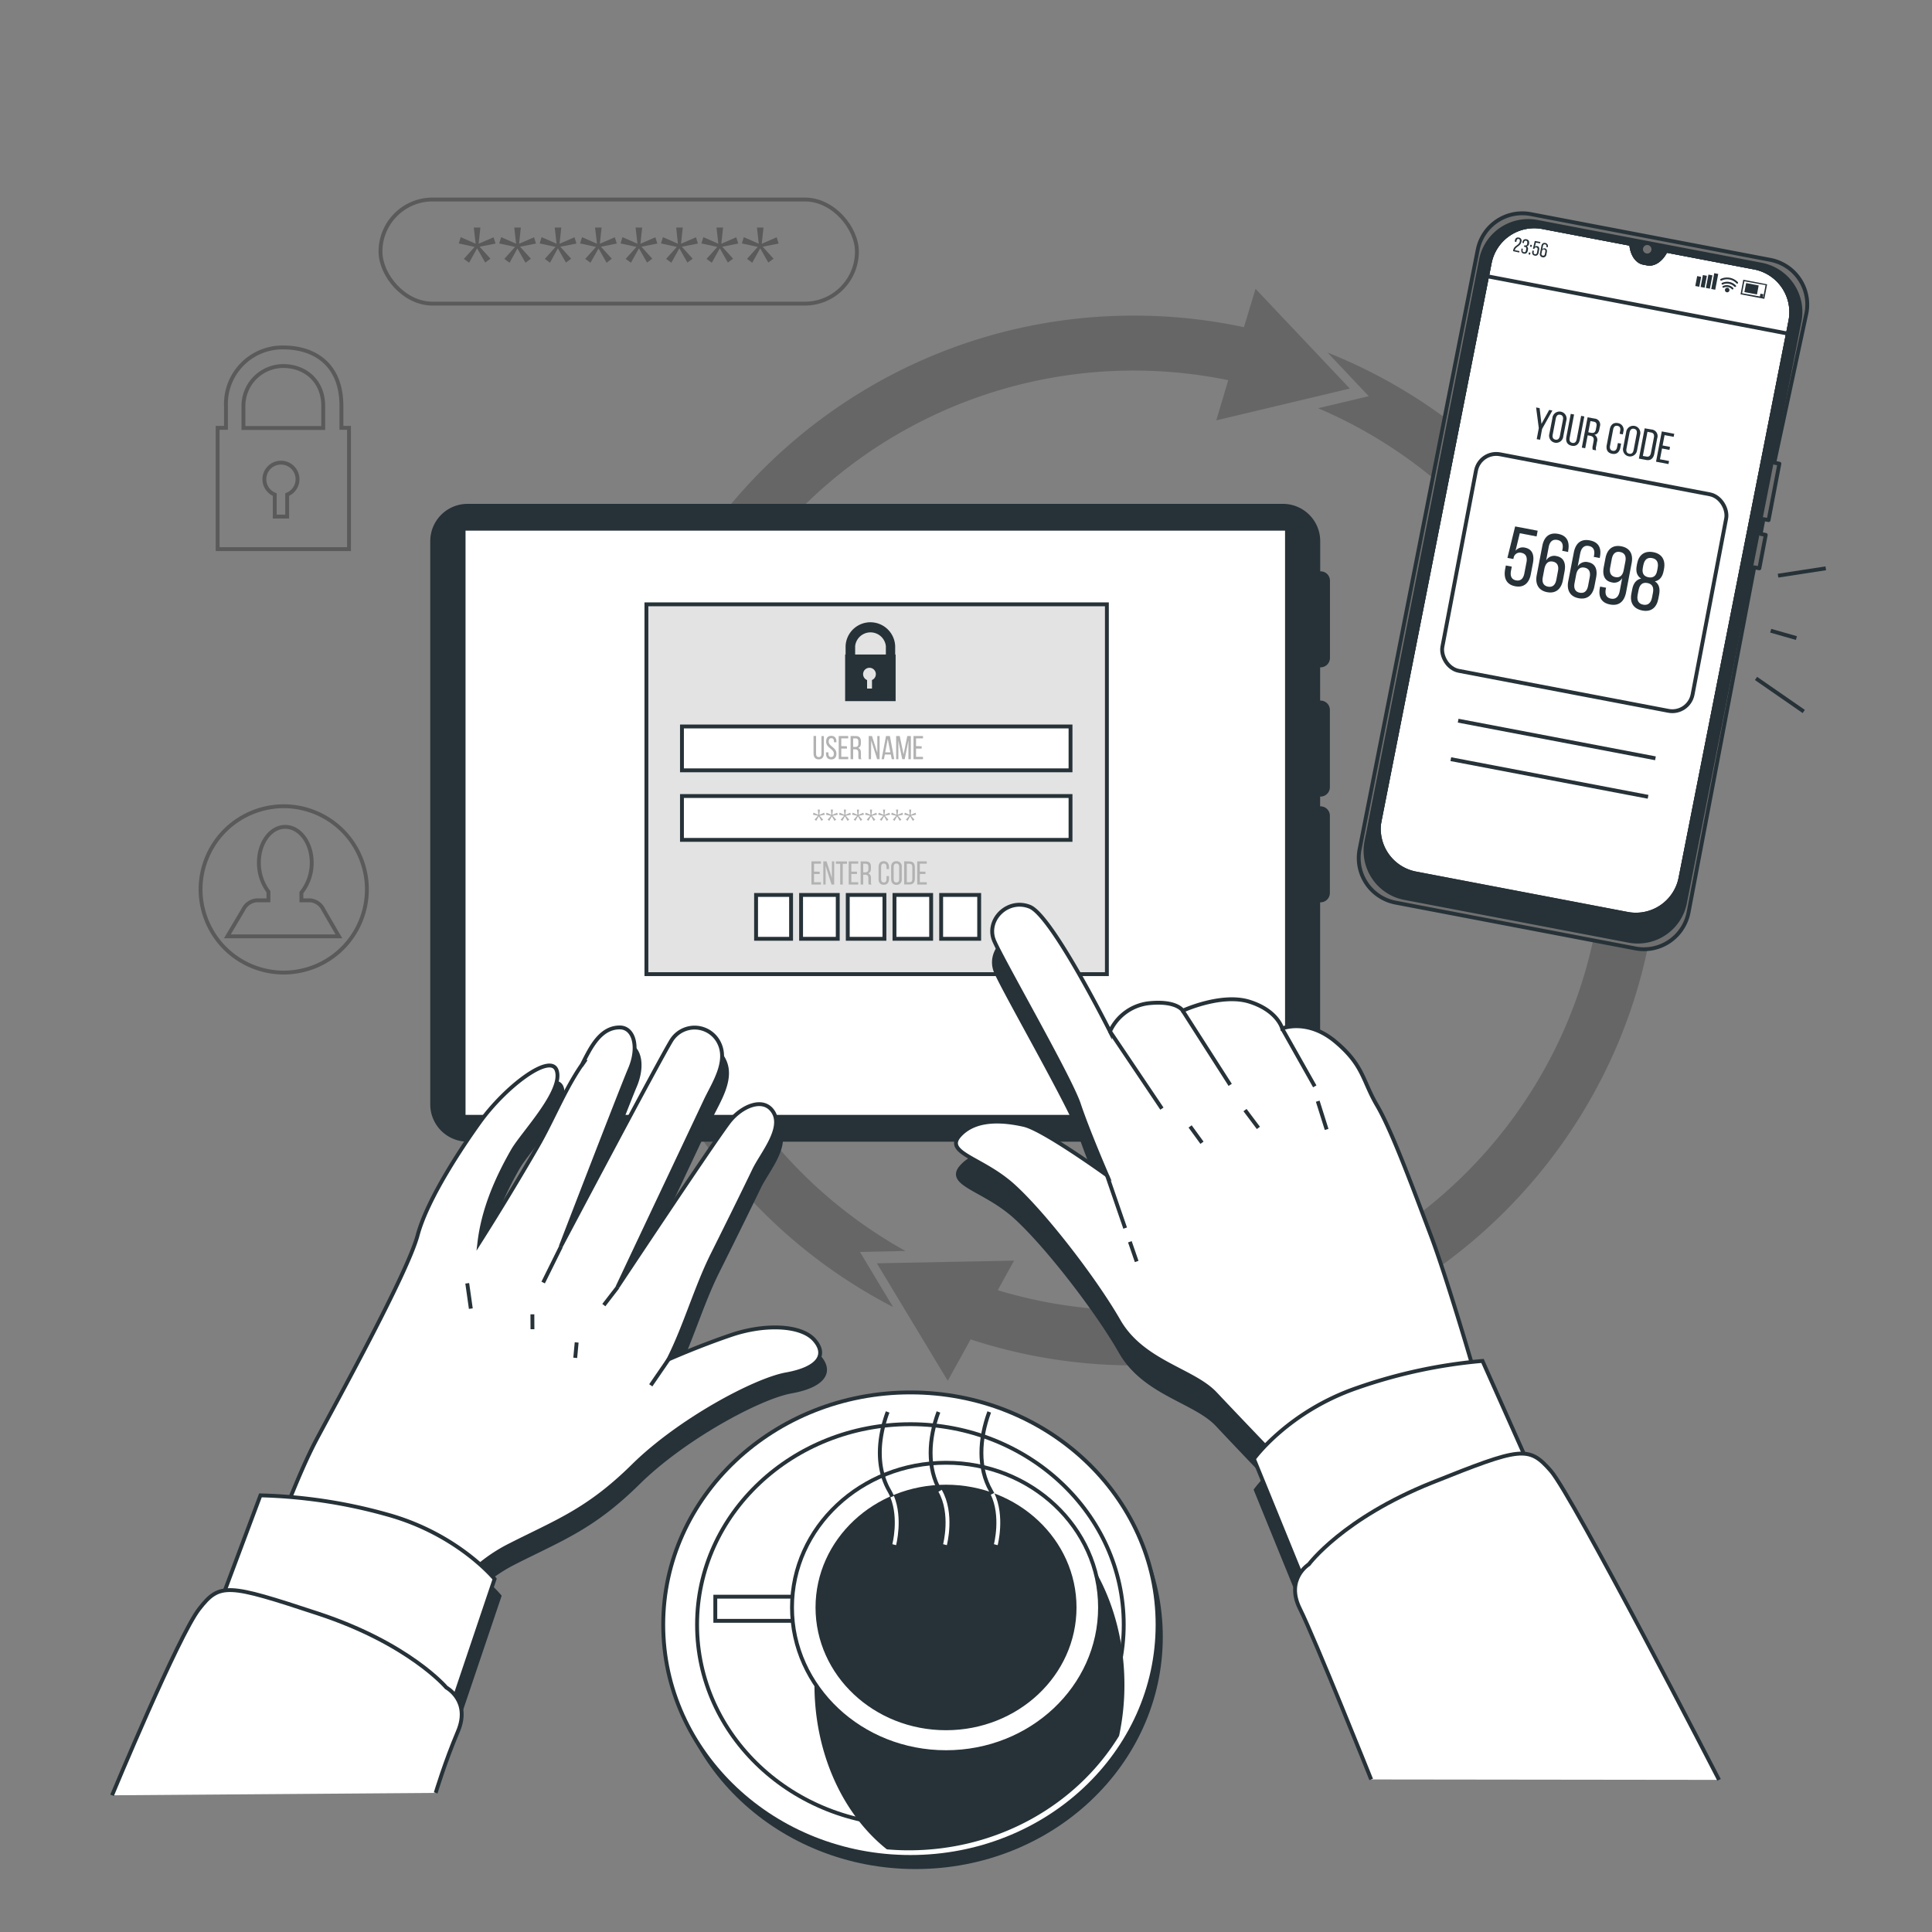 <svg xmlns="http://www.w3.org/2000/svg" viewBox="0 0 500 500"><rect x="0" y="0" width="500" height="500" fill="#808080" stroke="none"/><g id="freepik--Graphics--inject-61"><path d="M88.36,110.73v-5.67c0-11.18-7.44-15.14-15-15.14a14.63,14.63,0,0,0-14.88,15.14v5.67H56.32v31.38h34V110.73ZM74.32,128v5.69H71.1V128a4.29,4.29,0,1,1,3.22,0Zm9.33-17.24H63v-5.67A10.34,10.34,0,0,1,73.31,94.73c5.7,0,10.34,3.9,10.34,10.33Z" style="fill:none;stroke:#000;stroke-miterlimit:10;opacity:0.3"></path><rect x="98.47" y="51.63" width="123.3" height="26.95" rx="13.48" style="fill:none;stroke:#000;stroke-miterlimit:10;opacity:0.3"></rect><g style="opacity:0.3"><path d="M124.11,63.85l2.81,3.1-1.35,1-2.1-3.69L121.4,68l-1.35-1,2.79-3.1L118.73,63l.5-1.62,3.87,1.7-.48-4.19h1.7l-.45,4.19,3.87-1.67.5,1.62Z"></path><path d="M134.58,63.85l2.81,3.1L136,68l-2.09-3.69L131.87,68l-1.35-1,2.78-3.1L129.19,63l.51-1.62,3.87,1.7-.48-4.19h1.7l-.45,4.19,3.87-1.67.5,1.62Z"></path><path d="M145,63.85l2.81,3.1-1.35,1-2.09-3.69L142.34,68,141,67l2.78-3.1L139.66,63l.51-1.62,3.87,1.7-.48-4.19h1.7l-.45,4.19,3.87-1.67.5,1.62Z"></path><path d="M155.51,63.85l2.81,3.1L157,68l-2.1-3.69L152.81,68l-1.35-1,2.78-3.1L150.13,63l.5-1.62,3.87,1.7L154,58.89h1.69l-.45,4.19,3.87-1.67.51,1.62Z"></path><path d="M166,63.85l2.81,3.1-1.35,1-2.1-3.69L163.28,68l-1.36-1,2.79-3.1L160.6,63l.5-1.62,3.87,1.7-.48-4.19h1.7l-.45,4.19,3.87-1.67.5,1.62Z"></path><path d="M176.45,63.85l2.81,3.1-1.36,1-2.09-3.69L173.74,68l-1.35-1,2.78-3.1L171.06,63l.51-1.62,3.87,1.7L175,58.89h1.7l-.45,4.19,3.87-1.67.5,1.62Z"></path><path d="M186.91,63.85l2.81,3.1-1.35,1-2.09-3.69L184.21,68l-1.35-1,2.78-3.1L181.53,63l.51-1.62,3.87,1.7-.48-4.19h1.7l-.45,4.19,3.87-1.67.5,1.62Z"></path><path d="M197.38,63.85l2.81,3.1-1.35,1-2.1-3.69L194.68,68l-1.35-1,2.78-3.1L192,63l.5-1.62,3.87,1.7-.47-4.19h1.69l-.45,4.19L201,61.41l.51,1.62Z"></path></g><path d="M83.71,235.44A4.2,4.2,0,0,0,80.27,233H78v-2a12.32,12.32,0,0,0,2.67-7.77c0-5.1-3.07-9.24-6.86-9.24S67,218.13,67,223.23a12.48,12.48,0,0,0,2.47,7.55V233h-3a4.28,4.28,0,0,0-3.52,2.41l-4.11,6.92H87.71Z" style="fill:none;stroke:#000;stroke-miterlimit:10;opacity:0.3"></path><circle cx="73.43" cy="230.18" r="21.52" transform="translate(-167.33 209.93) rotate(-67.5)" style="fill:none;stroke:#000;stroke-miterlimit:10;opacity:0.3"></circle></g><g id="freepik--Arrows--inject-61"><g style="opacity:0.2"><path d="M234.33,323.75A121.58,121.58,0,0,1,317.87,98.39l-3.1,10.4,34.56-8.23-24.4-25.81-3,9.93a135.45,135.45,0,0,0-28.53-3c-74.91,0-135.86,60.94-135.86,135.85a136,136,0,0,0,73.58,120.72L222.55,324Z"></path><path d="M343.56,91.24l10.67,11.29-13.1,3.12A121.6,121.6,0,0,1,258.22,333.9l4.22-7.65-35.51.69,18.35,30.41,5.92-10.72a135.32,135.32,0,0,0,42.23,6.73c74.91,0,135.86-60.94,135.86-135.86A136.08,136.08,0,0,0,343.56,91.24Z"></path></g></g><g id="freepik--device-2--inject-61"><path d="M454,69.23l-22.9-4.37,0,.08c-1.14,2.31-3,3.59-4.73,3.26l-1-.19c-1.73-.32-3-2.21-3.2-4.78v-.08l-22.9-4.37a11.74,11.74,0,0,0-13.75,9.34L355.8,218.83a6.75,6.75,0,0,0,5.37,7.89l64.61,12.33a6.74,6.74,0,0,0,7.89-5.36L463.37,83A11.75,11.75,0,0,0,454,69.23Z" style="fill:#FFFFFF;stroke:#263238;stroke-linecap:round;stroke-linejoin:round"></path><path d="M462.73,86.34l.64-3.36A11.75,11.75,0,0,0,454,69.23l-22.9-4.37,0,.08c-1.14,2.31-3,3.59-4.73,3.26l-1-.19c-1.73-.32-3-2.21-3.2-4.78v-.08l-22.9-4.37a11.74,11.74,0,0,0-13.75,9.34l-.65,3.37Z" style="fill:#fff;stroke:#263238;stroke-linecap:round;stroke-linejoin:round"></path><path d="M457.71,134.6,460.5,120l-1.32-.25L467.51,81a11.77,11.77,0,0,0-9.35-13.75l-62-11.84a11.76,11.76,0,0,0-13.75,9.35L351.85,219.85a11.74,11.74,0,0,0,9.34,13.75l62,11.84A11.76,11.76,0,0,0,437,236.1l17-89.28,1.32.26,1.65-8.65-1.32-.25.73-3.83Zm-22.79,92.56a11.77,11.77,0,0,1-13.76,9.34l-54.77-10.45a11.76,11.76,0,0,1-9.34-13.75L385.51,68.12a11.74,11.74,0,0,1,13.75-9.34l22.9,4.37v.08c.22,2.57,1.47,4.46,3.2,4.78l1,.19c1.72.33,3.59-1,4.73-3.26l0-.08L454,69.23A11.75,11.75,0,0,1,463.37,83Z" style="fill:#707070;stroke:#263238;stroke-linecap:round;stroke-linejoin:round"></path><path d="M455.83,68.49l-58-11.07a12.46,12.46,0,0,0-14.57,9.9L353.62,217.83a12.45,12.45,0,0,0,9.9,14.57l58,11.06a12.45,12.45,0,0,0,14.57-9.9L465.73,83.05A12.45,12.45,0,0,0,455.83,68.49ZM434.92,227.16a11.77,11.77,0,0,1-13.76,9.34l-54.77-10.45a11.76,11.76,0,0,1-9.34-13.75L385.51,68.12a11.74,11.74,0,0,1,13.75-9.34l22.9,4.37v.08c.22,2.57,1.47,4.46,3.2,4.78l1,.19c1.72.33,3.59-1,4.73-3.26l0-.08L454,69.23A11.75,11.75,0,0,1,463.37,83Z" style="fill:#263238;stroke:#263238;stroke-linecap:round;stroke-linejoin:round"></path><path d="M427.38,64.72a1.1,1.1,0,1,0-1.29.87A1.09,1.09,0,0,0,427.38,64.72Z" style="fill:#707070"></path><path d="M393.73,62.6c-.21,1.1-1.52,1.26-1.68,2.09v.06l1.19.23-.07.37L391.57,65l.06-.31c.22-1.17,1.5-1.17,1.69-2.19.07-.37,0-.6-.31-.65s-.47.13-.53.45l-.06.32-.38-.07,0-.3c.11-.55.43-.87,1-.77A.81.81,0,0,1,393.73,62.6Z" style="fill:#263238"></path><path d="M395.72,63v.09a.75.75,0,0,1-.59.66.74.74,0,0,1,.3.84l-.05.28c-.11.56-.44.87-1,.77s-.75-.52-.64-1.08l0-.25.38.07-.06.28c-.06.33,0,.55.33.6s.46-.11.53-.48l.06-.28c.06-.35,0-.55-.36-.62l-.22,0,.07-.36.24,0a.45.45,0,0,0,.53-.42l0-.17c.07-.37,0-.59-.32-.64s-.47.12-.53.45l0,.18-.38-.07,0-.17c.1-.55.43-.86,1-.76S395.83,62.42,395.72,63Z" style="fill:#263238"></path><path d="M396.46,63.4l-.1.51-.39-.08.1-.5Zm-.38,2-.1.51-.39-.08.1-.5Z" style="fill:#263238"></path><path d="M397.22,63.89a.57.57,0,0,1,.59-.2c.47.09.61.47.51,1l-.13.71c-.11.56-.44.87-1,.76s-.74-.51-.64-1.07l.05-.25.38.08-.05.27c-.07.32,0,.55.32.6s.47-.11.53-.44l.13-.71c.07-.32,0-.55-.32-.6a.4.4,0,0,0-.49.31v.08l-.38-.07.48-2,1.44.27-.07.36-1.07-.2Z" style="fill:#263238"></path><path d="M400.57,63.9V64l-.38-.07,0-.09c.06-.33,0-.55-.34-.6s-.48.11-.55.5l-.16.81a.6.6,0,0,1,.67-.27c.46.09.61.46.51,1l-.11.55a.81.81,0,0,1-1,.76.82.82,0,0,1-.66-1.08l.36-1.85c.11-.58.44-.89,1-.78A.8.8,0,0,1,400.57,63.9ZM399.06,65l-.11.54c-.06.33,0,.55.33.61s.47-.11.54-.44l.1-.55c.06-.32,0-.55-.33-.6S399.12,64.69,399.06,65Z" style="fill:#263238"></path><rect x="438.98" y="71.51" width="1.05" height="2.61" transform="translate(21.45 -81.12) rotate(10.81)" style="fill:#263238"></rect><rect x="440.4" y="71.26" width="1.05" height="3.14" transform="translate(21.46 -81.34) rotate(10.8)" style="fill:#263238"></rect><rect x="441.8" y="71.15" width="1.05" height="3.51" transform="translate(21.5 -81.61) rotate(10.8)" style="fill:#263238"></rect><rect x="443.24" y="70.77" width="1.05" height="4.16" transform="translate(21.52 -81.87) rotate(10.8)" style="fill:#263238"></rect><path d="M456.61,77.34l-6.16-1.17.71-3.77,6.17,1.18Zm-5.76-1.45,5.48,1,.59-3.09-5.48-1Z" style="fill:#263238"></path><rect x="451.63" y="73.57" width="3.31" height="2.38" transform="translate(22.05 -83.64) rotate(10.8)" style="fill:#263238"></rect><rect x="456.75" y="75.04" width="0.79" height="0.9" transform="matrix(0.98, 0.19, -0.19, 0.98, 22.24, -84.32)" style="fill:#263238"></rect><path d="M448.34,74.92a.24.24,0,0,1-.11-.06,1.84,1.84,0,0,0-2.11-.43.23.23,0,0,1-.32-.08.23.23,0,0,1,.08-.32,2.27,2.27,0,0,1,2.66.48.23.23,0,0,1,0,.33A.24.24,0,0,1,448.34,74.92Z" style="fill:#263238"></path><path d="M449,74.23a.22.22,0,0,1-.11,0,2.64,2.64,0,0,0-3-.61.23.23,0,1,1-.24-.4,3.12,3.12,0,0,1,3.59.66.23.23,0,0,1,0,.33A.22.22,0,0,1,449,74.23Z" style="fill:#263238"></path><path d="M449.55,73.42a.34.34,0,0,1-.12-.06,3.33,3.33,0,0,0-3.88-.76.24.24,0,0,1-.32-.09.23.23,0,0,1,.08-.32,3.85,3.85,0,0,1,4.43.82.23.23,0,0,1,0,.33A.22.22,0,0,1,449.55,73.42Z" style="fill:#263238"></path><path d="M447.57,75.17a.58.58,0,0,1-.68.47.59.59,0,1,1,.22-1.16A.58.58,0,0,1,447.57,75.17Z" style="fill:#263238"></path><rect x="377.04" y="122.27" width="65.92" height="57.05" rx="5.34" transform="translate(35.53 -74.18) rotate(10.8)" style="fill:#fff;stroke:#263238;stroke-miterlimit:10"></rect><path d="M398.24,110.79l-.7-5.34.91.17.48,4.08,2-3.61.83.15L399.1,111l-.53,2.81-.87-.16Z" style="fill:#263238"></path><path d="M401.76,108.21a1.84,1.84,0,1,1,3.59.69l-.77,4a1.84,1.84,0,1,1-3.59-.69Zm.08,4.26c-.14.72.09,1.19.71,1.31s1-.24,1.15-1l.79-4.14c.13-.71-.08-1.19-.71-1.31s-1,.25-1.15,1Z" style="fill:#263238"></path><path d="M406.23,113.31c-.13.71.06,1.18.7,1.31s1-.26,1.13-1l1.14-6,.82.16-1.14,5.94c-.23,1.19-.93,1.88-2.13,1.64s-1.6-1.12-1.37-2.31l1.13-5.94.86.16Z" style="fill:#263238"></path><path d="M412.63,108.32a1.58,1.58,0,0,1,1.4,2.13l-.12.64c-.17.86-.57,1.34-1.28,1.42a1.5,1.5,0,0,1,.67,1.82l-.23,1.22a2,2,0,0,0,0,1l-.88-.16a2.09,2.09,0,0,1,0-1l.23-1.23c.17-.89-.19-1.25-.92-1.39l-.61-.11-.64,3.34-.88-.16,1.5-7.84ZM411.7,112c.69.13,1.15,0,1.31-.87l.14-.75c.14-.7,0-1.12-.7-1.25l-.85-.16-.55,2.9Z" style="fill:#263238"></path><path d="M420.12,111.72l-.13.7-.83-.16.14-.75c.14-.7-.06-1.18-.7-1.3s-1,.25-1.13,1l-.79,4.14c-.14.71.07,1.19.7,1.31s1-.25,1.13-1l.2-1,.83.15-.19,1c-.23,1.18-.93,1.86-2.14,1.63s-1.61-1.12-1.38-2.31l.77-4c.22-1.18.93-1.86,2.13-1.63A1.73,1.73,0,0,1,420.12,111.72Z" style="fill:#263238"></path><path d="M420.85,111.85a1.84,1.84,0,1,1,3.6.69l-.78,4a1.83,1.83,0,1,1-3.59-.68Zm.08,4.27c-.13.71.09,1.18.72,1.3s1-.23,1.14-1l.79-4.14c.14-.71-.07-1.19-.71-1.31s-1,.25-1.15,1Z" style="fill:#263238"></path><path d="M427.47,111.16a1.7,1.7,0,0,1,1.41,2.28l-.75,4c-.23,1.19-.93,1.83-2.15,1.59l-1.84-.35,1.5-7.83Zm-1.35,7c.63.12,1-.22,1.14-.94l.77-4c.13-.72-.09-1.17-.73-1.29l-.94-.18L425.17,118Z" style="fill:#263238"></path><path d="M432.2,115.66l-.15.78-1.92-.37-.53,2.79,2.35.45-.15.79-3.22-.61,1.49-7.84,3.23.62-.16.79-2.35-.45-.51,2.68Z" style="fill:#263238"></path><path d="M392.22,142.53a2.42,2.42,0,0,1,2.43-.8c1.9.36,2.48,1.92,2.07,4l-.55,2.89c-.43,2.26-1.79,3.53-4.05,3.1s-3-2.11-2.6-4.37l.19-1,1.54.29-.21,1.1c-.25,1.33.14,2.24,1.32,2.46s1.89-.47,2.14-1.8l.55-2.87c.26-1.33-.14-2.24-1.32-2.46a1.61,1.61,0,0,0-2,1.26l-.07.34-1.54-.29,2-8.14,5.83,1.11-.28,1.48-4.35-.83Z" style="fill:#263238"></path><path d="M405.84,142.57l0,.28-1.54-.3.07-.38c.26-1.33-.14-2.21-1.35-2.44s-2,.46-2.25,2l-.63,3.32a2.41,2.41,0,0,1,2.69-1.13c1.9.36,2.48,1.89,2.07,4l-.42,2.24c-.43,2.26-1.84,3.52-4.09,3.09s-3.12-2.13-2.69-4.39l1.44-7.54c.44-2.34,1.78-3.6,4.12-3.15S406.27,140.31,405.84,142.57Zm-6.14,4.57-.42,2.21c-.26,1.33.14,2.24,1.34,2.47s1.91-.47,2.16-1.8l.42-2.22c.26-1.33-.16-2.24-1.34-2.46S400,145.81,399.7,147.14Z" style="fill:#263238"></path><path d="M414.06,144.14l-.05.28-1.55-.3.08-.38c.25-1.33-.15-2.21-1.35-2.44s-1.95.46-2.25,2l-.64,3.31a2.43,2.43,0,0,1,2.69-1.12c1.9.36,2.49,1.89,2.08,4l-.43,2.23c-.43,2.26-1.83,3.53-4.09,3.1s-3.12-2.13-2.69-4.39L407.3,143c.45-2.34,1.78-3.6,4.13-3.15S414.49,141.88,414.06,144.14Zm-6.15,4.56-.42,2.22c-.25,1.33.14,2.24,1.35,2.47s1.9-.47,2.16-1.8l.42-2.22c.25-1.33-.16-2.24-1.35-2.47S408.17,147.37,407.91,148.7Z" style="fill:#263238"></path><path d="M422.27,145.73l-1.44,7.54c-.45,2.34-1.78,3.62-4.15,3.17s-3.06-2.1-2.63-4.35l.06-.28,1.54.29-.08.39c-.25,1.33.17,2.22,1.35,2.44s2-.45,2.27-2l.63-3.31a2.4,2.4,0,0,1-2.68,1.1c-1.9-.36-2.49-1.87-2.08-4l.43-2.26c.43-2.26,1.81-3.51,4.09-3.08S422.7,143.47,422.27,145.73Zm-5.14-1.07-.42,2.22c-.25,1.33.16,2.24,1.35,2.47s1.9-.47,2.15-1.8l.43-2.22c.26-1.35-.14-2.24-1.35-2.47S417.39,143.31,417.13,144.66Z" style="fill:#263238"></path><path d="M430.64,147.26l-.09.47c-.28,1.5-1,2.49-2.27,2.72,1.14.71,1.38,2,1.1,3.44l-.21,1.1c-.44,2.28-1.89,3.47-4.19,3s-3.22-2.08-2.78-4.36l.21-1.1c.28-1.5,1-2.53,2.31-2.8-1.12-.69-1.42-1.86-1.13-3.36l.08-.47c.44-2.28,1.9-3.42,4.19-3S431.08,145,430.64,147.26Zm-5.35-1-.13.71c-.28,1.44.3,2.21,1.46,2.43s2-.28,2.25-1.72L429,147c.29-1.52-.27-2.35-1.44-2.57S425.58,144.76,425.29,146.29Zm-1.22,6.39-.24,1.25c-.29,1.52.25,2.37,1.43,2.59s2-.36,2.29-1.88l.24-1.25c.27-1.43-.23-2.25-1.45-2.48S424.35,151.25,424.07,152.68Z" style="fill:#263238"></path><line x1="377.37" y1="186.51" x2="428.43" y2="196.25" style="fill:none;stroke:#263238;stroke-miterlimit:10"></line><line x1="375.47" y1="196.47" x2="426.52" y2="206.21" style="fill:none;stroke:#263238;stroke-miterlimit:10"></line><line x1="460.16" y1="148.98" x2="472.51" y2="147.08" style="fill:none;stroke:#263238;stroke-miterlimit:10"></line><line x1="458.26" y1="163.23" x2="464.91" y2="165.13" style="fill:none;stroke:#263238;stroke-miterlimit:10"></line><line x1="454.46" y1="175.58" x2="466.81" y2="184.13" style="fill:none;stroke:#263238;stroke-miterlimit:10"></line></g><g id="freepik--device-1--inject-61"><path d="M341.77,172.7a2.42,2.42,0,0,0,2.42-2.42v-20a2.42,2.42,0,0,0-2.42-2.42h-.1v-7.82A9.65,9.65,0,0,0,332,130.4H121a9.65,9.65,0,0,0-9.65,9.65V285.82a9.65,9.65,0,0,0,9.65,9.64H332a9.65,9.65,0,0,0,9.65-9.64v-52.3h.1a2.42,2.42,0,0,0,2.42-2.42v-20a2.42,2.42,0,0,0-2.42-2.42h-.1v-2.53h.1a2.42,2.42,0,0,0,2.42-2.42v-20a2.42,2.42,0,0,0-2.42-2.42h-.1V172.7Z" style="fill:#263238"></path><rect x="119.98" y="136.83" width="213.09" height="152.2" style="fill:#FFFFFF;stroke:#263238;stroke-miterlimit:10"></rect><rect x="167.29" y="156.4" width="119.17" height="95.71" style="fill:#e3e3e3;stroke:#263238;stroke-miterlimit:10"></rect><path d="M212.13,225.59v.6h-1.46v2.13h1.79v.6H210v-6h2.46v.6h-1.79v2.05Z" style="fill:#b2b2b2"></path><path d="M213.67,228.92h-.6v-6h.84l1.39,4.32v-4.32h.59v6h-.69l-1.53-4.84Z" style="fill:#b2b2b2"></path><path d="M217.44,228.92v-5.38h-1.11v-.6h2.87v.6h-1.1v5.38Z" style="fill:#b2b2b2"></path><path d="M221.78,225.59v.6h-1.46v2.13h1.79v.6h-2.46v-6h2.46v.6h-1.79v2.05Z" style="fill:#b2b2b2"></path><path d="M224.06,222.94c.94,0,1.34.47,1.34,1.36v.49c0,.66-.23,1.07-.75,1.23.55.17.76.61.76,1.25v.93a1.39,1.39,0,0,0,.12.72h-.68a1.5,1.5,0,0,1-.11-.72v-.94c0-.68-.32-.89-.87-.89h-.47v2.55h-.67v-6Zm-.17,2.82c.53,0,.85-.17.85-.82v-.58c0-.53-.2-.82-.69-.82h-.65v2.22Z" style="fill:#b2b2b2"></path><path d="M230.07,224.38v.54h-.64v-.57c0-.54-.21-.87-.7-.87s-.7.33-.7.87v3.16c0,.54.22.87.7.87s.7-.33.7-.87v-.78h.64v.75c0,.9-.43,1.5-1.36,1.5s-1.34-.6-1.34-1.5v-3.1c0-.91.43-1.5,1.34-1.5S230.07,223.47,230.07,224.38Z" style="fill:#b2b2b2"></path><path d="M230.62,224.38c0-.91.45-1.5,1.37-1.5a1.31,1.31,0,0,1,1.38,1.5v3.1A1.32,1.32,0,0,1,232,229c-.92,0-1.37-.6-1.37-1.5Zm.66,3.13c0,.55.23.87.71.87s.71-.32.71-.87v-3.16c0-.54-.22-.87-.71-.87s-.71.33-.71.87Z" style="fill:#b2b2b2"></path><path d="M235.4,222.94c.93,0,1.36.56,1.36,1.48v3c0,.92-.43,1.48-1.36,1.48H234v-6Zm0,5.38c.48,0,.71-.3.71-.85v-3.08c0-.55-.23-.85-.72-.85h-.71v4.78Z" style="fill:#b2b2b2"></path><path d="M239.51,225.59v.6h-1.46v2.13h1.8v.6h-2.47v-6h2.47v.6h-1.8v2.05Z" style="fill:#b2b2b2"></path><rect x="176.49" y="188.01" width="100.56" height="11.35" style="fill:#fff;stroke:#263238;stroke-miterlimit:10"></rect><rect x="176.49" y="206.01" width="100.56" height="11.35" style="fill:#fff;stroke:#263238;stroke-miterlimit:10"></rect><rect x="231.49" y="231.61" width="9.49" height="11.35" style="fill:#fff;stroke:#263238;stroke-miterlimit:10"></rect><rect x="219.4" y="231.61" width="9.49" height="11.35" style="fill:#fff;stroke:#263238;stroke-miterlimit:10"></rect><rect x="207.32" y="231.61" width="9.49" height="11.35" style="fill:#fff;stroke:#263238;stroke-miterlimit:10"></rect><rect x="195.67" y="231.61" width="9.06" height="11.35" style="fill:#fff;stroke:#263238;stroke-miterlimit:10"></rect><rect x="243.57" y="231.61" width="9.84" height="11.35" style="fill:#fff;stroke:#263238;stroke-miterlimit:10"></rect><path d="M231.67,169.39v-2.18a6.42,6.42,0,0,0-12.83,0v2.18h-.12v12.06h13.07V169.39Zm-6,6.63v2.18H224.4V176a1.65,1.65,0,1,1,1.24,0Zm3.59-6.63h-7.95v-2.18a4,4,0,0,1,7.95,0Z" style="fill:#263238"></path><path d="M211.2,195.07c0,.54.21.86.7.86s.69-.32.69-.86v-4.58h.63V195c0,.91-.42,1.52-1.35,1.52s-1.33-.61-1.33-1.52v-4.54h.66Z" style="fill:#b2b2b2"></path><path d="M216.47,191.93v.16h-.64v-.2c0-.53-.2-.85-.68-.85s-.68.32-.68.85c0,1.34,2,1.47,2,3.15,0,.91-.44,1.5-1.36,1.5s-1.34-.59-1.34-1.5v-.34h.63v.38c0,.53.22.85.7.85s.7-.32.7-.85c0-1.34-2-1.47-2-3.15,0-.93.42-1.5,1.32-1.5S216.47,191,216.47,191.93Z" style="fill:#b2b2b2"></path><path d="M219.19,193.14v.6h-1.47v2.13h1.8v.61h-2.46v-6h2.46v.61h-1.8v2Z" style="fill:#b2b2b2"></path><path d="M221.47,190.49c.94,0,1.33.48,1.33,1.37v.49c0,.66-.23,1.07-.74,1.23.55.16.75.61.75,1.25v.93a1.54,1.54,0,0,0,.12.72h-.67a1.52,1.52,0,0,1-.12-.73v-.94c0-.68-.31-.89-.87-.89h-.47v2.56h-.67v-6Zm-.17,2.82c.53,0,.84-.17.84-.82v-.57c0-.54-.19-.82-.69-.82h-.65v2.21Z" style="fill:#b2b2b2"></path><path d="M225.42,196.48h-.6v-6h.85l1.38,4.33v-4.33h.59v6H227l-1.53-4.84Z" style="fill:#b2b2b2"></path><path d="M229,195.27l-.23,1.21h-.62l1.15-6h1l1.14,6h-.66l-.24-1.21Zm.09-.57h1.33l-.67-3.46Z" style="fill:#b2b2b2"></path><path d="M234.14,196.47h-.64l-1-4.76v4.77h-.58v-6h.93l1,4.78.95-4.78h.93v6h-.63v-4.82Z" style="fill:#b2b2b2"></path><path d="M238.53,193.14v.6h-1.46v2.13h1.8v.61h-2.46v-6h2.46v.61h-1.8v2Z" style="fill:#b2b2b2"></path><path d="M212.11,211.12l.91,1-.44.32-.67-1.19-.67,1.19-.43-.32.89-1-1.32-.28.16-.52,1.25.55-.15-1.35h.54l-.14,1.35,1.25-.54.16.52Z" style="fill:#b2b2b2"></path><path d="M215.49,211.12l.91,1-.44.32-.67-1.19-.67,1.19-.44-.32.9-1-1.32-.28.16-.52,1.25.55-.16-1.35h.55l-.15,1.35,1.25-.54.17.52Z" style="fill:#b2b2b2"></path><path d="M218.87,211.12l.91,1-.44.32-.68-1.19-.66,1.19-.44-.32.9-1-1.33-.28.17-.52,1.24.55-.15-1.35h.55l-.15,1.35,1.25-.54.16.52Z" style="fill:#b2b2b2"></path><path d="M222.25,211.12l.9,1-.43.32-.68-1.19-.67,1.19-.43-.32.9-1-1.33-.28.16-.52,1.25.55-.15-1.35h.54l-.14,1.35,1.25-.54.16.52Z" style="fill:#b2b2b2"></path><path d="M225.62,211.12l.91,1-.44.32-.67-1.19-.67,1.19-.43-.32.89-1-1.32-.28.16-.52,1.25.55-.16-1.35h.55l-.14,1.35,1.25-.54.16.52Z" style="fill:#b2b2b2"></path><path d="M229,211.12l.91,1-.44.32-.67-1.19-.67,1.19-.44-.32.9-1-1.33-.28.17-.52,1.25.55-.16-1.35h.55l-.15,1.35,1.25-.54.17.52Z" style="fill:#b2b2b2"></path><path d="M232.38,211.12l.91,1-.44.32-.68-1.19-.66,1.19-.44-.32.9-1-1.33-.28.16-.52,1.25.55-.15-1.35h.55l-.15,1.35,1.25-.54.16.52Z" style="fill:#b2b2b2"></path><path d="M235.76,211.12l.9,1-.43.32-.68-1.19-.67,1.19-.43-.32.9-1-1.33-.28.16-.52,1.25.55-.15-1.35h.54l-.14,1.35,1.25-.54.16.52Z" style="fill:#b2b2b2"></path></g><g id="freepik--Mug--inject-61"><ellipse cx="236.96" cy="423.6" rx="63.97" ry="60.11" style="fill:#263238"></ellipse><ellipse cx="235.61" cy="420.47" rx="63.97" ry="60.11" style="fill:#fff;stroke:#263238;stroke-miterlimit:10"></ellipse><ellipse cx="235.61" cy="420.47" rx="55.21" ry="51.89" style="fill:#fff;stroke:#263238;stroke-miterlimit:10"></ellipse><path d="M250.91,385.54c-22.16,0-40.13,22.57-40.13,50.42,0,18,7.49,33.72,18.74,42.65,1.86.16,3.74.25,5.64.25,23.3,0,43.61-11.92,54.46-29.62A62.62,62.62,0,0,0,291,436C291,408.11,273.07,385.54,250.91,385.54Z" style="fill:#263238"></path><rect x="185.12" y="413.22" width="26.13" height="6.25" style="fill:#fff;stroke:#263238;stroke-miterlimit:10"></rect><ellipse cx="244.83" cy="416.01" rx="39.86" ry="37.45" style="fill:#fff;stroke:#263238;stroke-miterlimit:10"></ellipse><ellipse cx="244.83" cy="416.01" rx="33.27" ry="31.27" style="fill:#263238;stroke:#263238;stroke-miterlimit:10"></ellipse><path d="M230.89,387.33a12.54,12.54,0,0,0-.74-1.52c-3.4-5.91-3-13.42-.43-20.4" style="fill:none;stroke:#263238;stroke-miterlimit:10"></path><path d="M231.42,399.76s1.78-6.76-.53-12.43" style="fill:none;stroke:#fff;stroke-miterlimit:10"></path><path d="M243.29,385.81c-3.39-5.91-3-13.42-.42-20.4" style="fill:none;stroke:#263238;stroke-miterlimit:10"></path><path d="M244.56,399.76s2.12-8.05-1.27-13.95" style="fill:none;stroke:#fff;stroke-miterlimit:10"></path><path d="M256.86,386.6c-.13-.27-.27-.53-.42-.79-3.39-5.91-3-13.42-.43-20.4" style="fill:none;stroke:#263238;stroke-miterlimit:10"></path><path d="M257.71,399.76s1.94-7.35-.85-13.16" style="fill:none;stroke:#fff;stroke-miterlimit:10"></path></g><g id="freepik--right-hand--inject-61"><path d="M384.14,360.24s-1,.06-2.91.26c-1.76-6-7.06-23.74-10.54-32.91-4.22-11.14-10-26.89-13.82-33.42s-3.46-10.37-10.76-16.51-13.83-3.46-13.83-3.46-1.15-4.61-8.45-6.91-17.28,2.3-17.28,2.3-1.54-2.69-8.84-1.92a12.71,12.71,0,0,0-10,7.3s-15-30-20.74-32.27-11.53,3.46-9.22,8.84,19.59,35.34,21.89,42.25,7.3,18.44,7.3,18.44-16.52-11.91-21.51-13.06-12.29-1.92-16.52,2.69,5.76,5.76,13.83,13.06,21.13,24.19,27.27,34.95,19.21,12.68,25,18.82c4.05,4.33,9.82,10.36,12.88,13.56a33.58,33.58,0,0,0-2.89,3.34l12.67,31.11s2.69-4.22,13.45-12.67,44.17-18.82,44.17-18.82Z" style="fill:#263238;stroke:#263238;stroke-miterlimit:10"></path><path d="M329.51,376.4s-9.22-9.6-15-15.74-18.82-8.07-25-18.83-19.21-27.65-27.27-34.95-18.05-8.45-13.83-13.06S260,290,265,291.13s21.51,13.06,21.51,13.06-5-11.52-7.3-18.43S259.6,248.88,257.3,243.5s3.45-11.14,9.21-8.83,20.75,32.26,20.75,32.26a12.66,12.66,0,0,1,10-7.29c7.3-.77,8.84,1.92,8.84,1.92s10-4.61,17.28-2.31,8.45,6.92,8.45,6.92,6.53-2.69,13.83,3.45,6.91,10,10.75,16.52,9.61,22.28,13.83,33.42,11.14,34.95,11.14,34.95L331.81,381.4Z" style="fill:#fff;stroke:#263238;stroke-miterlimit:10"></path><line x1="287.26" y1="266.93" x2="300.7" y2="286.91" style="fill:none;stroke:#263238;stroke-miterlimit:10"></line><line x1="306.08" y1="261.56" x2="318.37" y2="280.76" style="fill:none;stroke:#263238;stroke-miterlimit:10"></line><line x1="331.81" y1="266.17" x2="340.26" y2="281.15" style="fill:none;stroke:#263238;stroke-miterlimit:10"></line><line x1="292.41" y1="321.37" x2="294.17" y2="326.47" style="fill:none;stroke:#263238;stroke-miterlimit:10"></line><line x1="286.49" y1="304.19" x2="291.19" y2="317.83" style="fill:none;stroke:#263238;stroke-miterlimit:10"></line><line x1="308" y1="291.52" x2="311.07" y2="295.74" style="fill:none;stroke:#263238;stroke-miterlimit:10"></line><line x1="322.21" y1="287.29" x2="325.67" y2="291.9" style="fill:none;stroke:#263238;stroke-miterlimit:10"></line><line x1="341.03" y1="284.99" x2="343.33" y2="292.29" style="fill:none;stroke:#263238;stroke-miterlimit:10"></line><path d="M324.51,377.56s8.84-12.29,26.89-18.44a133,133,0,0,1,32.27-6.91l11.14,25S361.39,387.54,350.63,396s-13.44,12.68-13.44,12.68Z" style="fill:#fff;stroke:#263238;stroke-miterlimit:10"></path><path d="M354.86,460.52s-14.6-36.49-18.44-44.17,2.31-11.52,2.31-11.52,8.83-11.91,31.88-21.13,25-9.6,30.72-3.07,43.56,80,43.56,80" style="fill:#fff;stroke:#263238;stroke-miterlimit:10"></path></g><g id="freepik--left-hand--inject-61"><path d="M115.08,422.13a41.72,41.72,0,0,1,17.66-17.54c12.43-6.34,20.51-9.07,32.41-20.81s31.51-22.22,39.59-23.66,10.77-4.93,7.29-8.89-13-4.19-21.45-1.33-16.29,6.36-16.29,6.36c4.29-8.44,7.14-18.61,11.36-27.08,3-6,7.91-15.94,10.83-22,1.9-3.95,7.56-10.53,5-14.85s-8.59-1.45-11.66,2.67c-4.88,6.56-28.75,42.55-28.75,42.55l13.61-28.8c6.89-14.59,10.17-21.55,9.2-19.48,2-4.26,5.92-10,3.53-14.87a7.05,7.05,0,0,0-12.33-.74c-3.32,5.4-28.69,53.41-28.69,53.41s15.88-41.2,17.91-45.94c2.48-5.78,1-10.83-2.64-10.8-5.32,0-7.83,5.93-9.91,9.93l1.16-1.69c-5,6.63-8.31,15.33-12.47,22.52Q133.19,313.71,125.4,326c1-8.49,4.43-16.45,8.65-23.82,2.55-4.44,13.16-15.35,11.34-20.71-1.56-4.62-13.19,4.06-20,13.53-3.68,5.16-13.35,19.24-16,29.14s-21.28,43.63-26.25,53-10.94,26-10.94,26Z" style="fill:#263238;stroke:#263238;stroke-miterlimit:10"></path><path d="M129.27,413.07s-9.58-11.72-28-16.74a133.36,133.36,0,0,0-32.63-4.91L59.08,417s34,8.3,45.25,16.07,14.2,11.82,14.2,11.82Z" style="fill:#263238;stroke:#263238;stroke-miterlimit:10"></path><path d="M113.82,417.69a41.74,41.74,0,0,1,17.65-17.53c12.43-6.35,20.52-9.08,32.41-20.81s31.51-22.22,39.6-23.67,10.77-4.92,7.28-8.89-13-4.18-21.45-1.32S173,351.82,173,351.82c4.29-8.44,7.14-18.6,11.36-27.08,3-6,7.92-15.93,10.83-22,1.9-3.95,7.56-10.53,5-14.84s-8.58-1.46-11.65,2.67c-4.88,6.56-28.75,42.54-28.75,42.54q6.79-14.4,13.6-28.79c6.89-14.59,10.18-21.55,9.2-19.49,2-4.25,5.93-9.95,3.54-14.86a7.06,7.06,0,0,0-12.34-.75c-3.32,5.41-28.69,53.42-28.69,53.42s15.88-41.21,17.91-45.94c2.48-5.79,1-10.83-2.64-10.8-5.32,0-7.83,5.92-9.91,9.93l1.16-1.69c-5,6.62-8.31,15.33-12.47,22.52q-7.28,12.6-15.08,24.9c1-8.49,4.43-16.44,8.65-23.81,2.55-4.44,13.16-15.35,11.35-20.72-1.56-4.61-13.2,4.06-20,13.54-3.69,5.16-13.35,19.23-16,29.14s-21.28,43.62-26.25,53-10.94,26-10.94,26Z" style="fill:#fff;stroke:#263238;stroke-miterlimit:10"></path><line x1="145.16" y1="322.65" x2="140.57" y2="331.92" style="fill:none;stroke:#263238;stroke-miterlimit:10"></line><line x1="159.85" y1="333.12" x2="156.27" y2="337.76" style="fill:none;stroke:#263238;stroke-miterlimit:10"></line><line x1="173.02" y1="351.82" x2="168.42" y2="358.52" style="fill:none;stroke:#263238;stroke-miterlimit:10"></line><line x1="149.24" y1="347.42" x2="148.87" y2="351.41" style="fill:none;stroke:#263238;stroke-miterlimit:10"></line><line x1="137.78" y1="340.15" x2="137.8" y2="344" style="fill:none;stroke:#263238;stroke-miterlimit:10"></line><line x1="120.92" y1="332.12" x2="121.85" y2="338.67" style="fill:none;stroke:#263238;stroke-miterlimit:10"></line><path d="M128,408.64s-9.58-11.72-28-16.74A133.42,133.42,0,0,0,67.4,387l-9.58,25.6s34,8.29,45.25,16.06,14.2,11.83,14.2,11.83Z" style="fill:#fff;stroke:#263238;stroke-miterlimit:10"></path><path d="M112.76,464s2.39-8,5.75-15.91-3-11.36-3-11.36-9.56-11.34-33.13-19.12-25.51-8.05-30.86-1.18S29,464.62,29,464.62" style="fill:#fff;stroke:#263238;stroke-miterlimit:10"></path></g></svg>